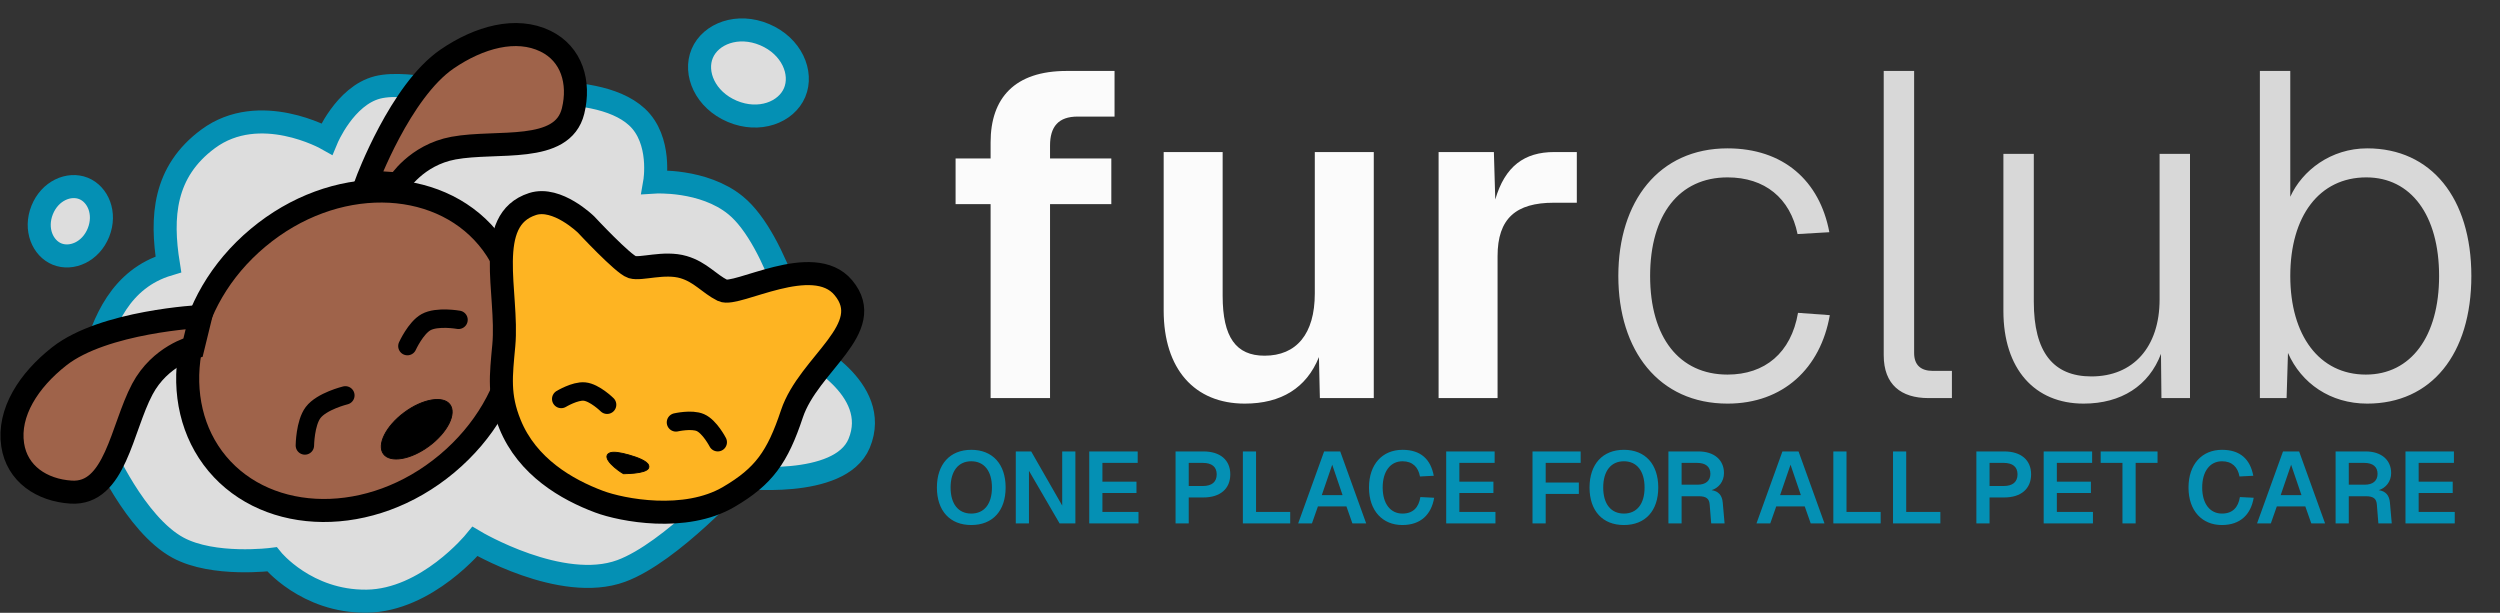 <svg width="2713" height="665" viewBox="0 0 2713 665" fill="none" xmlns="http://www.w3.org/2000/svg">
<rect x="0" y="0" width="2713" height="665" fill="#333333" stroke="none"/>
<path d="M1075 154.5C1075 106.5 1101 77 1157.5 77H1209.5V126.5H1169.5C1148.5 126.5 1139.5 137.5 1139.5 158V172H1206V221.5H1139.5V432H1075V221.5H1037V172H1075V154.5ZM1350.82 438C1296.32 438 1262.82 400.5 1262.82 337V165H1326.82V321C1326.82 366 1341.32 386 1372.32 386C1406.82 386 1426.82 362.5 1426.82 318.5V165H1490.82V432H1432.32L1431.32 387.5C1417.82 421 1390.32 438 1350.82 438ZM1561.16 432V165H1621.16L1622.66 216.5C1633.16 180.5 1654.16 165 1686.66 165H1711.16V220H1686.16C1645.16 220 1625.16 237 1625.16 278V432H1561.16Z" fill="#FBFBFB"/>
<path d="M1874.71 438C1800.21 438 1756.21 380.5 1756.21 299.5C1756.21 218.5 1800.21 161 1874.71 161C1935.21 161 1974.71 196 1985.21 252L1950.71 254C1942.71 215 1915.21 192.5 1874.71 192.5C1822.21 192.5 1790.71 233 1790.71 299.5C1790.71 366 1822.21 406.5 1874.71 406.5C1915.21 406.5 1943.71 383 1951.21 339.5L1985.71 342C1975.71 399.5 1935.21 438 1874.71 438ZM2092.71 432C2063.21 432 2044.21 417.5 2044.21 385.5V77H2077.21V383C2077.21 396 2084.21 402.5 2097.71 402.5H2118.21V432H2092.71ZM2261.09 438C2208.09 438 2174.09 400.5 2174.09 337.5V167H2207.09V327.5C2207.09 382 2228.09 408.5 2269.59 408.5C2315.09 408.5 2343.59 376.5 2343.59 325V167H2376.59V432H2345.59L2345.09 384C2332.09 418.5 2302.09 438 2261.09 438ZM2568.91 438C2528.91 438 2497.41 416 2482.91 383L2481.41 432H2452.41V77H2485.41V213.5C2498.41 185 2529.41 161 2568.91 161C2638.41 161 2681.91 215 2681.91 299.5C2681.91 384.5 2638.41 438 2568.91 438ZM2567.41 406.5C2616.41 406.5 2646.91 365 2646.91 299.5C2646.91 233.5 2616.41 192.5 2567.91 192.5C2516.91 192.5 2485.41 234.5 2485.41 299.5C2485.41 364 2516.91 406.5 2567.41 406.5Z" fill="#D8D8D8"/>
<path d="M1054.02 569.76C1030.81 569.76 1016.73 554.25 1016.73 529.06C1016.73 503.87 1030.81 488.14 1054.02 488.14C1077.34 488.14 1091.31 503.87 1091.31 529.06C1091.31 554.25 1077.34 569.76 1054.02 569.76ZM1054.02 557.33C1068.1 557.33 1076.46 546.88 1076.46 529.06C1076.46 511.24 1068.1 500.57 1054.02 500.57C1039.94 500.57 1031.58 511.24 1031.58 529.06C1031.58 546.88 1039.94 557.33 1054.02 557.33ZM1102.33 568V489.9H1119.05L1152.71 548.64V489.9H1167.01V568H1149.85L1116.63 510.91V568H1102.33ZM1182.04 568V489.9H1234.62V502.33H1196.34V522.68H1233.3V535H1196.34V555.57H1235.5V568H1182.04ZM1275.71 568V489.9H1305.96C1324.22 489.9 1335.11 499.25 1335.11 514.76C1335.11 530.38 1324.22 539.84 1305.96 539.84H1290.01V568H1275.71ZM1305.3 527.41C1314.98 527.41 1320.37 523.12 1320.37 514.76C1320.37 506.62 1315.09 502.33 1305.3 502.33H1290.01V527.41H1305.3ZM1348.76 568V489.9H1363.06V555.57H1400.13V568H1348.76ZM1408.77 568L1436.93 489.9H1454.42L1482.58 568H1467.62L1461.13 549.52H1430.22L1423.73 568H1408.77ZM1434.4 537.31H1456.95L1445.73 504.31L1434.4 537.31ZM1521.82 569.76C1500.59 569.76 1485.63 554.58 1485.63 529.06C1485.63 503.98 1500.04 488.14 1522.04 488.14C1541.95 488.14 1552.62 498.59 1555.92 516.3L1540.96 517.07C1539.09 506.84 1532.82 500.57 1522.04 500.57C1508.73 500.57 1500.48 511.68 1500.48 529.06C1500.48 546.66 1508.95 557.33 1521.93 557.33C1533.48 557.33 1539.64 550.62 1541.4 539.4L1556.36 540.17C1553.28 558.54 1541.62 569.76 1521.82 569.76ZM1569.4 568V489.9H1621.98V502.33H1583.7V522.68H1620.66V535H1583.7V555.57H1622.86V568H1569.4ZM1663.08 568V489.9H1715.33V502.33H1677.38V523.67H1713.35V535.99H1677.38V568H1663.08ZM1762.25 569.76C1739.04 569.76 1724.96 554.25 1724.96 529.06C1724.96 503.87 1739.04 488.14 1762.25 488.14C1785.57 488.14 1799.54 503.87 1799.54 529.06C1799.54 554.25 1785.57 569.76 1762.25 569.76ZM1762.25 557.33C1776.33 557.33 1784.69 546.88 1784.69 529.06C1784.69 511.24 1776.33 500.57 1762.25 500.57C1748.17 500.57 1739.81 511.24 1739.81 529.06C1739.81 546.88 1748.17 557.33 1762.25 557.33ZM1810.57 568V489.9H1843.24C1860.07 489.9 1870.85 499.03 1870.85 513.33C1870.85 522.68 1865.02 529.5 1857.43 531.92C1864.8 533.02 1868.87 537.42 1869.53 545.45L1871.51 568H1856.99L1855.34 547.54C1854.9 541.27 1851.71 538.52 1843.57 538.52H1824.87V568H1810.57ZM1842.36 525.98C1850.94 525.98 1856.11 521.8 1856.11 514.21C1856.11 506.51 1850.94 502.33 1841.7 502.33H1824.87V525.98H1842.36ZM1906.13 568L1934.29 489.9H1951.78L1979.94 568H1964.98L1958.49 549.52H1927.58L1921.09 568H1906.13ZM1931.76 537.31H1954.31L1943.09 504.31L1931.76 537.31ZM1989.53 568V489.9H2003.83V555.57H2040.9V568H1989.53ZM2054.31 568V489.9H2068.61V555.57H2105.68V568H2054.31ZM2144.76 568V489.9H2175.01C2193.27 489.9 2204.16 499.25 2204.16 514.76C2204.16 530.38 2193.27 539.84 2175.01 539.84H2159.06V568H2144.76ZM2174.35 527.41C2184.03 527.41 2189.42 523.12 2189.42 514.76C2189.42 506.62 2184.14 502.33 2174.35 502.33H2159.06V527.41H2174.35ZM2217.8 568V489.9H2270.38V502.33H2232.1V522.68H2269.06V535H2232.1V555.57H2271.26V568H2217.8ZM2303.3 568V502.33H2279.65V489.9H2341.36V502.33H2317.6V568H2303.3ZM2411.16 569.76C2389.93 569.76 2374.97 554.58 2374.97 529.06C2374.97 503.98 2389.38 488.14 2411.38 488.14C2431.29 488.14 2441.96 498.59 2445.26 516.3L2430.3 517.07C2428.43 506.84 2422.16 500.57 2411.38 500.57C2398.07 500.57 2389.82 511.68 2389.82 529.06C2389.82 546.66 2398.29 557.33 2411.27 557.33C2422.82 557.33 2428.98 550.62 2430.74 539.4L2445.7 540.17C2442.62 558.54 2430.96 569.76 2411.16 569.76ZM2449.36 568L2477.52 489.9H2495.01L2523.17 568H2508.21L2501.72 549.52H2470.81L2464.32 568H2449.36ZM2474.99 537.31H2497.54L2486.32 504.31L2474.99 537.31ZM2534.59 568V489.9H2567.26C2584.09 489.9 2594.87 499.03 2594.87 513.33C2594.87 522.68 2589.04 529.5 2581.45 531.92C2588.82 533.02 2592.89 537.42 2593.55 545.45L2595.53 568H2581.01L2579.36 547.54C2578.92 541.27 2575.73 538.52 2567.59 538.52H2548.89V568H2534.59ZM2566.38 525.98C2574.96 525.98 2580.13 521.8 2580.13 514.21C2580.13 506.51 2574.96 502.33 2565.72 502.33H2548.89V525.98H2566.38ZM2610.43 568V489.9H2663.01V502.33H2624.73V522.68H2661.69V535H2624.73V555.57H2663.89V568H2610.43Z" fill="#0490B4"/>
<path d="M225.899 150.67C177.513 186.401 174.536 235.531 182.724 286.893C130.617 302.525 112.358 349.401 100.841 390.363C92.653 434.282 111.263 487.878 111.263 487.878C111.263 487.878 146.413 568.993 193.146 594.326C231.534 615.135 295.127 606.98 295.127 606.98C295.127 606.98 332.346 653.132 397.852 652.388C463.359 651.644 515.466 587.626 515.466 587.626C515.466 587.626 609.277 643.377 674.021 619.635C728.531 599.646 802.055 517.654 802.055 517.654C802.055 517.654 911.467 531.106 932.323 481.179C957.51 420.883 872.772 379.942 872.772 379.942C872.772 379.942 844.496 260.59 798.333 222.876C763.294 194.249 710.495 197.567 710.495 197.567C710.495 197.567 718.443 151.932 691.141 126.85C643.617 83.189 515.466 107.495 515.466 107.495C515.466 107.495 444.256 86.137 409.763 94.841C374.176 103.821 354.678 150.67 354.678 150.67C354.678 150.67 281.728 109.442 225.899 150.67Z" fill="#DDDDDD" stroke="#0490B4" stroke-width="25"/>
<path d="M106.864 252.351C98.464 273.317 77.697 282.03 62.036 275.755C46.375 269.481 37.37 248.839 45.77 227.874C54.169 206.908 74.936 198.195 90.597 204.47C106.258 210.744 115.264 231.386 106.864 252.351Z" fill="#DDDDDD" stroke="#0490B4" stroke-width="25"/>
<path d="M829.822 37.611C859.174 50.041 871.404 79.008 862.334 100.427C853.264 121.846 823.951 133.221 794.598 120.791C765.245 108.361 753.015 79.394 762.086 57.975C771.156 36.556 800.469 25.182 829.822 37.611Z" fill="#DDDDDD" stroke="#0490B4" stroke-width="25"/>
<path d="M279.992 258.058C362.541 189.025 473.726 191.755 529.137 258.015C584.549 324.275 567.564 434.189 485.016 503.222C402.467 572.255 291.282 569.525 235.871 503.265C180.459 437.005 197.444 327.091 279.992 258.058Z" fill="#9F634A" stroke="black" stroke-width="25"/>
<path d="M209.521 376.962L217.71 343.465C217.71 343.465 112.751 348.676 64.366 386.639C31.125 412.721 8.537 447.679 13.747 482.665C18.436 514.144 45.261 531.968 77.02 534.028C125.145 537.15 131.832 464.97 154.437 422.37C173.791 385.895 209.521 376.962 209.521 376.962Z" fill="#9F634A" stroke="black" stroke-width="25"/>
<path d="M432.28 199.609L397.871 197.349C397.871 197.349 434.392 98.811 485.145 64.076C520.013 40.213 560.145 29.179 591.947 44.666C620.56 58.6 629.496 89.543 621.913 120.453C610.423 167.29 539.571 151.969 492.147 160.722C451.541 168.216 432.28 199.609 432.28 199.609Z" fill="#9F634A" stroke="black" stroke-width="25"/>
<path d="M330.856 483.411C330.856 483.411 331.117 459.155 339.789 447.68C349.12 435.334 374.775 429.07 374.775 429.07" stroke="black" stroke-width="20" stroke-linecap="round"/>
<path d="M442.112 375.579C442.112 375.579 451.079 355.869 462.302 349.631C474.376 342.919 497.583 347.065 497.583 347.065" stroke="black" stroke-width="20" stroke-linecap="round"/>
<path d="M488.279 439.045C491.909 443.933 491.366 451.363 487.287 459.56C483.222 467.728 475.707 476.513 465.689 483.951C455.671 491.389 445.089 496.043 436.093 497.571C427.067 499.105 419.798 497.476 416.168 492.588C412.539 487.699 413.082 480.27 417.161 472.073C421.226 463.904 428.741 455.12 438.759 447.682C448.776 440.244 459.359 435.59 468.355 434.061C477.381 432.528 484.65 434.157 488.279 439.045Z" fill="black" stroke="black"/>
<path d="M741.759 289.867C720.84 283.722 695.607 292.845 685.93 289.867C676.253 286.89 636.056 243.715 636.056 243.715C636.056 243.715 604.614 212.839 577.993 221.383C523.981 238.719 551.94 318.154 546.729 374.728C543.653 408.119 540.808 429.265 553.428 460.332C572.274 506.723 615.213 531.37 650.199 544.448C674.764 553.631 743.459 567.046 790.888 539.238C829.007 516.888 843.74 496.063 859.372 449.167C877.638 394.369 952.197 356.558 915.201 312.199C882.423 272.897 799.077 322.62 784.189 315.177C769.301 307.733 760.27 295.306 741.759 289.867Z" fill="#FEB422" stroke="black" stroke-width="25" stroke-linecap="round"/>
<path d="M676.67 514.103C671.358 511.31 650.875 496.311 661.727 491.521C665.394 489.902 672.839 490.994 682.662 493.784C691.68 496.345 702.165 500.278 703.909 504.958C707.197 513.779 681.878 513.921 676.67 514.103Z" fill="black" stroke="black" stroke-linecap="round"/>
<path d="M609.029 432.949C609.029 432.949 623.94 423.936 634.226 424.892C645.294 425.922 658.821 439.22 658.821 439.22" stroke="black" stroke-width="20" stroke-linecap="round"/>
<path d="M733.563 458.369C733.563 458.369 750.544 454.466 760.017 458.59C770.209 463.026 778.902 479.885 778.902 479.885" stroke="black" stroke-width="20" stroke-linecap="round"/>
</svg>

